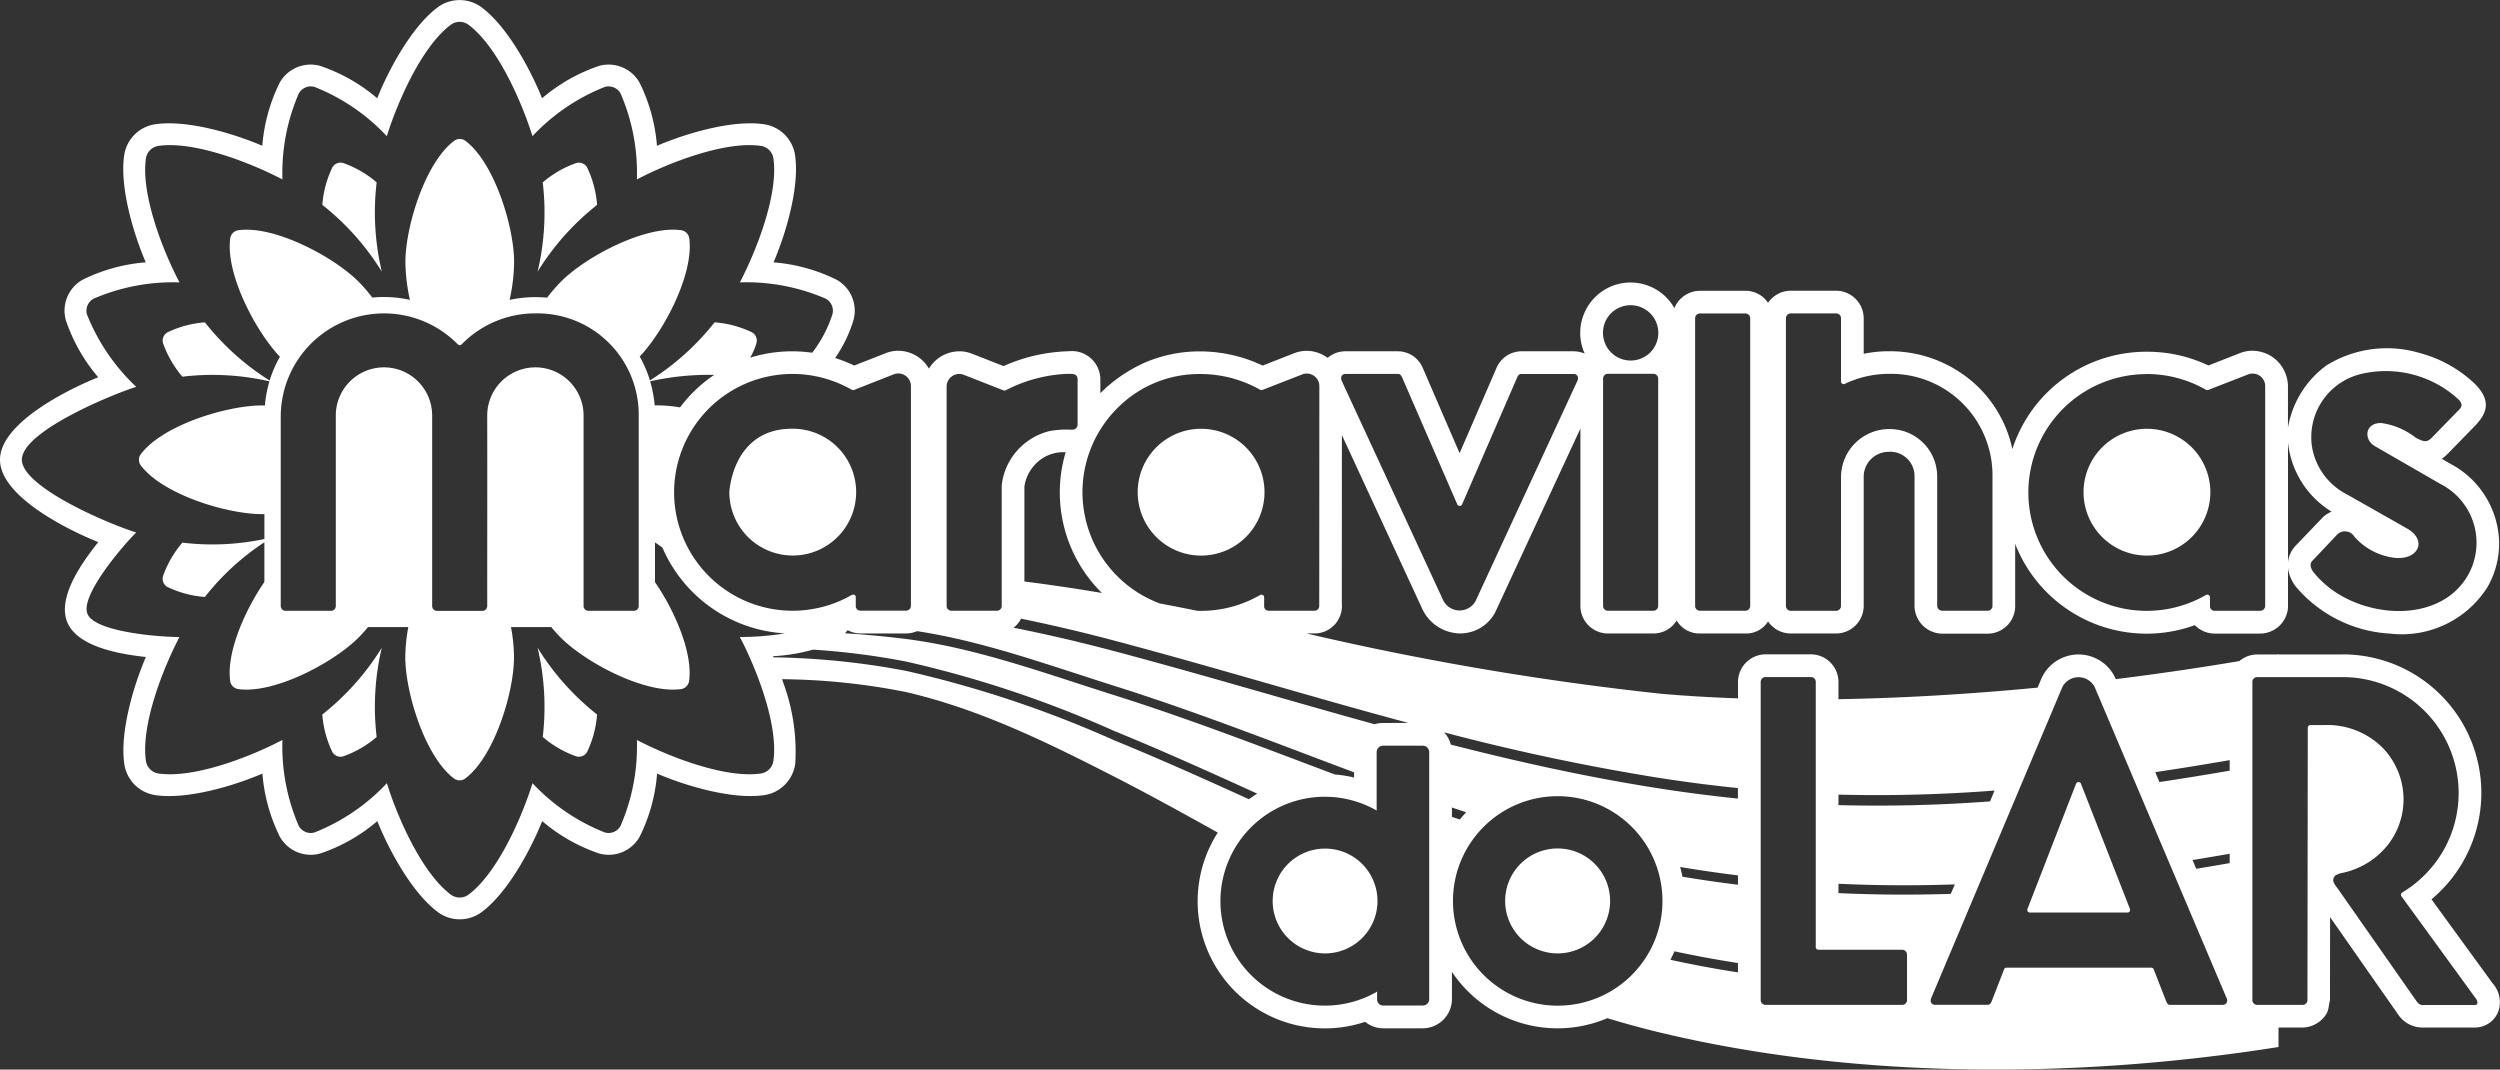 <svg xmlns="http://www.w3.org/2000/svg" xmlns:xlink="http://www.w3.org/1999/xlink" width="166.05" height="71.043" viewBox="0 0 166.05 71.043">
  <rect x="0" y="0" width="166.05" height="71.043" fill="#333333" stroke="none"/>
  <defs>
    <clipPath id="clip-path">
      <rect id="Retângulo_433" data-name="Retângulo 433" width="166.05" height="71.043" fill="none"/>
    </clipPath>
  </defs>
  <g id="LOGO_MARAVILHAS_DO_LAR" data-name="LOGO MARAVILHAS DO LAR" transform="translate(44.54 -194.166)">
    <g id="Grupo_1816" data-name="Grupo 1816" transform="translate(-44.54 194.166)" clip-path="url(#clip-path)">
      <path id="Caminho_1124" data-name="Caminho 1124" d="M42.424,27.6V40.254a.318.318,0,0,1-.318.316H39.081a.323.323,0,0,1-.32-.316V27.6h0a3.2,3.2,0,0,0-6.4,0c.009,4.219,0,8.438,0,12.656a.318.318,0,0,1-.317.317H29.02a.318.318,0,0,1-.316-.317V27.6h0v0a3.2,3.2,0,0,0-6.4,0v0h0V40.254a.314.314,0,0,1-.314.316H18.967a.32.32,0,0,1-.32-.316V27.6a6.863,6.863,0,0,1,11.764-4.725.175.175,0,0,0,.248,0l0,0h0a6.826,6.826,0,0,1,4.9-2.06A6.73,6.73,0,0,1,42.424,27.6M36.049,48.952a17.047,17.047,0,0,0-.343-5.93,17.05,17.05,0,0,0,3.952,4.436A6.964,6.964,0,0,1,39,49.936a.627.627,0,0,1-.728.3,6.925,6.925,0,0,1-2.22-1.285M21.408,47.457a17.046,17.046,0,0,0,3.951-4.436,17.048,17.048,0,0,0-.342,5.93,6.952,6.952,0,0,1-2.22,1.285.627.627,0,0,1-.728-.3,6.929,6.929,0,0,1-.661-2.478m3.609-35.345a17.048,17.048,0,0,0,.343,5.93,17.047,17.047,0,0,0-3.951-4.436,6.937,6.937,0,0,1,.661-2.478.627.627,0,0,1,.728-.3,6.941,6.941,0,0,1,2.22,1.286m13.251-1.285a6.939,6.939,0,0,0-2.22,1.285,17.031,17.031,0,0,1-.342,5.93,17.058,17.058,0,0,1,3.951-4.436A6.929,6.929,0,0,0,39,11.129a.627.627,0,0,0-.728-.3M145.626,57.122l.247.581q1.109-.18,2.222-.375v-.621q-1.237.216-2.469.416m-2.476-5.838.279.658q2.257-.338,4.666-.755v-.7q-2.562.443-4.944.8M122.111,58.7v.621c2.5.116,4.983.128,7.459.05l.271-.63c-2.566.088-5.138.079-7.73-.041m0-5.924v.7a100.507,100.507,0,0,0,10.067-.247l.3-.721a101.028,101.028,0,0,1-10.369.27m-39.152.308q.265-.2.545-.373c-3.182-1.45-6.351-2.877-9.524-4.174a73.476,73.476,0,0,0-13.8-4.6A49.276,49.276,0,0,0,54,43.148a11.739,11.739,0,0,1-2.655.435l.032.077a50.614,50.614,0,0,1,8.8.9,73.477,73.477,0,0,1,13.8,4.6c2.991,1.223,5.98,2.561,8.978,3.925m28.261,10.1q-.123.287-.267.563,2.208.486,4.486.837v-.621q-2.137-.33-4.219-.779m.38-5.6q.088.319.152.646,1.854.309,3.687.533v-.621q-1.908-.234-3.839-.558M96.438,53.635v.621l.52.175c.138-.165.281-.325.429-.478q-.475-.157-.949-.318m55.531-24.264a6.108,6.108,0,0,0,2.892,4.611,2.366,2.366,0,0,0-.545.343l-1.83,1.91a1.866,1.866,0,0,0-.517,1.112ZM142.6,28.48a4.211,4.211,0,1,1-4.211,4.211A4.212,4.212,0,0,1,142.6,28.48m-.03-3.633a7.863,7.863,0,1,0,3.939,14.678.179.179,0,0,1,.079-.028h.022a.176.176,0,0,1,.177.176v.607a.3.3,0,0,0,.317.288h3.024a.329.329,0,0,0,.326-.321q0-7.308,0-14.613a.833.833,0,0,0-.4-.7.85.85,0,0,0-.693-.081L146.669,25.9a.178.178,0,0,1-.153-.012,7.884,7.884,0,0,0-3.947-1.045m-20.288,6.78a3.2,3.2,0,0,1,3.2-3.124,3.15,3.15,0,0,1,3.187,3.124v8.618a.343.343,0,0,0,.331.324h3.025a.318.318,0,0,0,.317-.317v-8.63a6.74,6.74,0,0,0-6.86-6.787,6.818,6.818,0,0,0-2.944.662.173.173,0,0,1-.081.02.176.176,0,0,1-.176-.177v-4.2a.317.317,0,0,0-.086-.217l-.007-.007a.317.317,0,0,0-.224-.094h-3.025a.32.32,0,0,0-.317.317V40.252a.316.316,0,0,0,.093.224h0a.316.316,0,0,0,.223.093h3.026a.322.322,0,0,0,.315-.324ZM115.932,20.82h-3.026a.319.319,0,0,0-.316.317V40.249a.316.316,0,0,0,.093.224h0a.316.316,0,0,0,.223.093h3.026a.321.321,0,0,0,.317-.317V21.137a.317.317,0,0,0-.087-.217l-.007-.007a.316.316,0,0,0-.224-.093m-6.327-.011a1.842,1.842,0,0,0-2.6,0h0A1.841,1.841,0,0,0,109.6,23.42l.008-.009a1.841,1.841,0,0,0,0-2.6m.211,4.017h-3.025a.319.319,0,0,0-.317.317V40.249a.316.316,0,0,0,.093.224h0a.319.319,0,0,0,.224.093h3.025a.316.316,0,0,0,.216-.086l.007-.007a.317.317,0,0,0,.094-.224V25.143a.318.318,0,0,0-.093-.224h0a.317.317,0,0,0-.223-.093m-5.15.042a.289.289,0,0,0-.125-.028h-3.515a.211.211,0,0,0-.13.044h0a.419.419,0,0,0-.119.162l-3.667,8.45h0a.176.176,0,0,1-.323,0L93.12,25.049l0,0a.449.449,0,0,0-.112-.157L93,24.882a.21.21,0,0,0-.13-.044H89.354a.284.284,0,0,0-.125.028.273.273,0,0,0-.105.089l-.005.008a.274.274,0,0,0-.043.152.433.433,0,0,0,.047.188l0,.006,6.743,14.58h0a1.216,1.216,0,0,0,2.156.009l0-.009,6.742-14.58v0a.439.439,0,0,0,.049-.191.274.274,0,0,0-.044-.152h0a.28.28,0,0,0-.11-.1M79.779,28.48A4.211,4.211,0,1,1,76.8,29.713a4.2,4.2,0,0,1,2.978-1.233m-9.022-3.642a9.7,9.7,0,0,0-3.949,1.081.178.178,0,0,1-.153.012h0L64,24.889a.841.841,0,0,0-1.126.771V40.245a.321.321,0,0,0,.318.321h3.025a.319.319,0,0,0,.317-.317V32.284a.171.171,0,0,1,0-.032,4.135,4.135,0,0,1,1.006-2.3,4.224,4.224,0,0,1,2.174-1.321,6.068,6.068,0,0,1,1.351-.093h.177a.327.327,0,0,0,.238-.1.365.365,0,0,0,.094-.258h0l0-3.01h0a.343.343,0,0,0-.1-.238l-.007-.007c-.14-.132-.531-.087-.71-.087m-18.143,0a7.865,7.865,0,0,0-7.84,7.764v.2a7.873,7.873,0,0,0,7.84,7.764,8.056,8.056,0,0,0,2.064-.267c.2-.054.4-.116.6-.185a7.824,7.824,0,0,0,1.262-.58c.136-.078.3-.044.3.131v.607a.3.3,0,0,0,.317.288h3.025a.323.323,0,0,0,.322-.317l0-14.617a.841.841,0,0,0-1.094-.782L56.725,25.9a.178.178,0,0,1-.153-.012,7.93,7.93,0,0,0-3.958-1.051m0,3.639a4.211,4.211,0,1,1-4.17,4.2c0,.026.177-4.2,4.17-4.2M164.43,66.3l-4.919-6.759a.151.151,0,0,1-.015-.021.176.176,0,0,1,.061-.241,7.745,7.745,0,0,0,2.749-2.817A7.7,7.7,0,0,0,155.6,44.973h-5.681a.317.317,0,0,0-.316.317V66.427a.316.316,0,0,0,.093.224h0a.316.316,0,0,0,.223.093h3.025a.315.315,0,0,0,.216-.086l.007-.007a.319.319,0,0,0,.094-.224l.022-18.094a.175.175,0,0,1,.175-.176l.945,0h.013a5.2,5.2,0,0,1,3.891,1.564,4.94,4.94,0,0,1,1.336,3.36h0v.009a4.889,4.889,0,0,1-1.123,3.126,5.217,5.217,0,0,1-2.9,1.753,1.469,1.469,0,0,0-.478.165.4.4,0,0,0-.167.359.486.486,0,0,0,.071.2l.006.009.007.013h0a2.146,2.146,0,0,0,.157.23l.008.01c.027.036.056.075.1.136l5.187,7.415.006.008a.716.716,0,0,0,.178.179l.008.005a.309.309,0,0,0,.163.052h3.515a.2.2,0,0,0,.12-.034.127.127,0,0,0,.039-.047.167.167,0,0,0,.015-.075.5.5,0,0,0-.118-.283Zm-16.781.441a.284.284,0,0,0,.125-.028.277.277,0,0,0,.111-.1h0a.274.274,0,0,0,.043-.152.443.443,0,0,0-.048-.191.1.1,0,0,1-.007-.017l-8.738-20.607a1.208,1.208,0,0,0-2.159,0l-8.693,20.617,0,.008a.443.443,0,0,0-.048.191.274.274,0,0,0,.043.152l.005.008a.273.273,0,0,0,.105.089.284.284,0,0,0,.125.028h3.514a.211.211,0,0,0,.13-.044l.008-.006a.433.433,0,0,0,.11-.151l.835-2.153a.176.176,0,0,1,.164-.112h9.612a.176.176,0,0,1,.168.123l.84,2.146A.419.419,0,0,0,144,66.7h0a.21.21,0,0,0,.13.044h3.514ZM134.67,60.356l3.22-8.3a.176.176,0,0,1,.328,0l3.253,8.315a.176.176,0,0,1-.1.228.17.17,0,0,1-.064.013h-6.479a.176.176,0,0,1-.159-.253M120.288,44.969h-3.025a.319.319,0,0,0-.317.317V66.427a.319.319,0,0,0,.317.317h9.087a.315.315,0,0,0,.221-.09l0,0h0a.313.313,0,0,0,.093-.224V63.4a.317.317,0,0,0-.316-.317h-5.568a.176.176,0,0,1-.177-.176V45.286a.315.315,0,0,0-.086-.217l-.007-.007a.315.315,0,0,0-.224-.093m-16.833,7.914a6.957,6.957,0,1,1-6.946,6.957,6.952,6.952,0,0,1,6.946-6.957m0,3.472a3.485,3.485,0,1,1-3.48,3.485,3.482,3.482,0,0,1,3.48-3.485m-15.46-3.434a6.9,6.9,0,0,1,3.444.915V49.953a.427.427,0,0,1,.425-.425h2.641a.427.427,0,0,1,.425.425V66.363a.427.427,0,0,1-.425.425H91.891a.406.406,0,0,1-.425-.4v-.523h0a6.937,6.937,0,1,1-3.468-12.945m.013,3.443a3.481,3.481,0,1,1-3.48,3.48,3.48,3.48,0,0,1,3.48-3.48m72.422-27.3h0c.578.29.753.351,1.108-.013l1.648-1.692c.2-.2.527-.433.081-.851a7.129,7.129,0,0,0-6.3-1.7,4.313,4.313,0,0,0-3.4,4.913,4.358,4.358,0,0,0,2.31,3.117l.006,0,.043.025,3.961,2.249h0c1.371.791.72,2.134-.888,1.933a4.217,4.217,0,0,1-2.626-1.4.733.733,0,0,0-1.188-.089l-1.6,1.693c-.193.194-.147.5.13.826a6.631,6.631,0,0,0,1.288,1.18c2.053,1.42,5.239,1.882,7.435.5a4.376,4.376,0,0,0-.351-7.611l-4.355-2.513c-.755-.437-.664-1.558.435-1.531a4.771,4.771,0,0,1,2.261.957M56.3,41.854a1.747,1.747,0,0,0,.861.219h3.025a1.807,1.807,0,0,0,.721-.151c4.4.664,8.73,2.252,13.084,3.625,5.552,1.751,10.732,3.8,15.946,5.751v.344a8.409,8.409,0,0,0-1.273-.2c-4.787-1.8-9.573-3.664-14.673-5.273-4.593-1.449-9.16-3.135-13.807-3.726-1.333-.169-2.69-.294-4.062-.38a2.218,2.218,0,0,0,.179-.208M47.438,24.9a9.326,9.326,0,0,0-2.269,2.16,9.192,9.192,0,0,0-1.685-.135,8.5,8.5,0,0,0-.3-1.6,17.959,17.959,0,0,1,4.255-.425m6.515-1.469a9.408,9.408,0,0,0-4.131.326,4.2,4.2,0,0,0,.417-.959.628.628,0,0,0-.3-.728,6.937,6.937,0,0,0-2.478-.661,16.913,16.913,0,0,1-4.293,3.859,7.777,7.777,0,0,0-.68-1.585c1.631-1.717,3.607-5.506,3.292-7.837a.628.628,0,0,0-.558-.557c-2.388-.322-6.307,1.759-7.959,3.412a10.374,10.374,0,0,0-.924,1.071q-.383-.035-.775-.036a8.042,8.042,0,0,0-1.717.183,12.064,12.064,0,0,0,.3-2.508c0-2.338-1.3-6.581-3.216-8.042a.631.631,0,0,0-.789,0c-1.916,1.462-3.216,5.7-3.216,8.042a12.088,12.088,0,0,0,.3,2.506,8.032,8.032,0,0,0-2.5-.153,10.437,10.437,0,0,0-.918-1.062c-1.653-1.653-5.572-3.734-7.96-3.412a.626.626,0,0,0-.557.557c-.315,2.336,1.67,6.137,3.3,7.848a7.856,7.856,0,0,0-.683,1.579,16.921,16.921,0,0,1-4.3-3.865,6.936,6.936,0,0,0-2.478.662.627.627,0,0,0-.3.728,6.95,6.95,0,0,0,1.285,2.22,16.931,16.931,0,0,1,5.78.31,7.886,7.886,0,0,0-.3,1.6H17.41c-2.338,0-6.581,1.3-8.042,3.216a.63.63,0,0,0,0,.788c1.461,1.916,5.7,3.216,8.042,3.216h.152V35.8a16.665,16.665,0,0,1-5.448.242,6.952,6.952,0,0,0-1.285,2.22.628.628,0,0,0,.3.728,6.937,6.937,0,0,0,2.478.661,16.588,16.588,0,0,1,3.953-3.633v2.639c-1.323,1.923-2.523,4.7-2.273,6.556a.628.628,0,0,0,.558.558c2.388.322,6.307-1.759,7.96-3.413.216-.216.429-.453.637-.707H27.12a11.334,11.334,0,0,0-.2,2c0,2.338,1.3,6.581,3.216,8.042a.628.628,0,0,0,.788,0c1.916-1.461,3.216-5.7,3.216-8.042a11.325,11.325,0,0,0-.2-2h2.676c.208.253.421.49.638.707,1.653,1.653,5.572,3.734,7.96,3.413a.629.629,0,0,0,.558-.558c.249-1.853-.947-4.627-2.268-6.549V36.027q.25.169.492.342a9.461,9.461,0,0,0,8.138,5.7,18.366,18.366,0,0,1-2.993.24c1.137,2.163,2.557,5.863,2.232,8.2a.986.986,0,0,1-.871.871c-2.338.324-6.039-1.1-8.2-2.232a13.262,13.262,0,0,1-1.086,5.71.907.907,0,0,1-1.047.433,13.252,13.252,0,0,1-4.8-3.27c-.726,2.334-2.338,5.954-4.22,7.378a.992.992,0,0,1-1.233,0c-1.882-1.424-3.495-5.044-4.22-7.378a13.262,13.262,0,0,1-4.805,3.27.908.908,0,0,1-1.047-.433,13.272,13.272,0,0,1-1.085-5.71c-2.163,1.137-5.863,2.557-8.2,2.232a.988.988,0,0,1-.871-.871c-.324-2.338,1.1-6.038,2.233-8.2-1.221.01-5.605-.312-6.111-1.533S8.2,36.2,9.047,35.368c-1.891-.588-7.595-3.026-7.594-4.836,0-1.88,6.03-4.35,7.594-4.837l-.04-.04a13.38,13.38,0,0,1-3.23-4.765.91.91,0,0,1,.434-1.048,13.281,13.281,0,0,1,5.71-1.085c-1.137-2.163-2.557-5.862-2.232-8.2a.986.986,0,0,1,.871-.871c2.338-.324,6.037,1.1,8.2,2.232a13.272,13.272,0,0,1,1.086-5.71.909.909,0,0,1,1.047-.434,13.256,13.256,0,0,1,4.8,3.27c.726-2.334,2.338-5.953,4.221-7.378a.991.991,0,0,1,1.232,0c1.882,1.424,3.494,5.044,4.22,7.378a13.26,13.26,0,0,1,4.805-3.27.908.908,0,0,1,1.047.433,13.263,13.263,0,0,1,1.085,5.711c2.164-1.137,5.863-2.557,8.2-2.233a.987.987,0,0,1,.871.871c.324,2.338-1.1,6.038-2.233,8.2a13.263,13.263,0,0,1,5.711,1.085.908.908,0,0,1,.433,1.047,8.367,8.367,0,0,1-1.338,2.54m39.6,24.59c-6.51-1.747-12.939-3.72-19.563-5.476-2.061-.546-4.111-1.03-6.163-1.449a1.845,1.845,0,0,1-.5.6c2.22.441,4.436.959,6.665,1.55C79.851,44.8,85.557,46.519,91.3,48.105a1.914,1.914,0,0,1,.563-.085Zm21.884,4.325c-1.681-.171-3.353-.386-5.039-.645a146.642,146.642,0,0,1-14.473-3.055,1.926,1.926,0,0,1,.447.814c4.584,1.173,9.228,2.2,14.027,2.94,1.686.259,3.358.474,5.039.644ZM86.772,42.073a194.683,194.683,0,0,0,23.608,4.012c1.639.141,3.329.24,5.059.3v-1.1a1.837,1.837,0,0,1,1.823-1.823h3.025a1.835,1.835,0,0,1,1.823,1.823v1.155c4.336-.072,8.8-.343,13.227-.767l.253-.6A2.694,2.694,0,0,1,140.483,45l.045.108c2.8-.347,5.555-.75,8.214-1.2a1.809,1.809,0,0,1,1.176-.437h1.3l.12-.022v.022l4.128,0c.044,0,.089-.006.133-.006a9.2,9.2,0,0,1,5.9,16.268l4.057,5.574a1.877,1.877,0,0,1,.343,1.974,1.675,1.675,0,0,1-1.528.968H160.9a1.947,1.947,0,0,1-1.61-.859l-4.526-6.475-.006,5.511c-.137.535-.031.735-.473,1.223a1.916,1.916,0,0,1-1.346.6h-1.6v1.293c-13.372,2.119-28.019,2.15-40.961-.933q-1.835-.437-3.616-.983a8.439,8.439,0,0,1-10.324-3.074v1.809A1.947,1.947,0,0,1,94.506,68.3H91.891a1.941,1.941,0,0,1-1.221-.43A8.445,8.445,0,0,1,80.885,55.3c-2.332-1.3-4.646-2.576-6.96-3.759-4.559-2.33-8.912-4.449-13.745-5.575a43.869,43.869,0,0,0-8.236-.854c.026.076.053.153.078.23a13.179,13.179,0,0,1,.8,5.366,2.439,2.439,0,0,1-2.111,2.111c-2.084.289-5.143-.609-7.068-1.437a11.4,11.4,0,0,1-1.165,4.21,2.359,2.359,0,0,1-2.666,1.1,11.417,11.417,0,0,1-3.8-2.155c-.777,1.948-2.3,4.744-3.982,6.015a2.445,2.445,0,0,1-2.985,0c-1.679-1.27-3.206-4.068-3.982-6.014a11.443,11.443,0,0,1-3.8,2.154,2.361,2.361,0,0,1-2.667-1.1,11.431,11.431,0,0,1-1.165-4.21c-1.931.826-4.976,1.727-7.068,1.436a2.439,2.439,0,0,1-2.111-2.111c-.289-2.085.609-5.144,1.436-7.068-1.577-.178-4.518-.621-5.218-2.31s1.067-4.08,2.057-5.322C4.553,35.217,0,32.986,0,30.532s4.612-4.712,6.524-5.475a11.417,11.417,0,0,1-2.154-3.8,2.361,2.361,0,0,1,1.1-2.668,11.428,11.428,0,0,1,4.21-1.164c-.826-1.931-1.727-4.976-1.437-7.068a2.441,2.441,0,0,1,2.111-2.111c2.086-.289,5.143.61,7.069,1.437a11.426,11.426,0,0,1,1.164-4.21,2.36,2.36,0,0,1,2.667-1.1,11.434,11.434,0,0,1,3.8,2.154c.779-1.948,2.3-4.742,3.982-6.014a2.445,2.445,0,0,1,2.985,0c1.682,1.272,3.2,4.066,3.983,6.014a11.434,11.434,0,0,1,3.8-2.154,2.36,2.36,0,0,1,2.667,1.1,11.426,11.426,0,0,1,1.164,4.211c1.932-.827,4.976-1.728,7.069-1.437a2.439,2.439,0,0,1,2.111,2.111c.289,2.085-.609,5.144-1.436,7.068a11.431,11.431,0,0,1,4.21,1.165,2.361,2.361,0,0,1,1.1,2.667,8.951,8.951,0,0,1-1.221,2.521,9.426,9.426,0,0,1,1.267.5l2.122-.832a2.22,2.22,0,0,1,.778-.149A2.372,2.372,0,0,1,61.7,24.484a2.358,2.358,0,0,1,1.65-1.119,2.3,2.3,0,0,1,1.2.124l2.107.826a11.309,11.309,0,0,1,4.328-.985,1.89,1.89,0,0,1,2.1,1.841l0,.943a9.843,9.843,0,0,1,3.059-2.074,9.187,9.187,0,0,1,3.543-.7,9.715,9.715,0,0,1,4.177.942l2.123-.833v0l.005,0a2.264,2.264,0,0,1,1.682.034,2.39,2.39,0,0,1,.51.285,1.814,1.814,0,0,1,1.168-.435h3.514A1.8,1.8,0,0,1,94.5,24.438l0,0,0,0L96.947,30.1l2.443-5.646a1.814,1.814,0,0,1,1.681-1.121h3.47a1.893,1.893,0,0,1,.716.153,3.313,3.313,0,0,1-.043-2.651,3.34,3.34,0,0,1,6-.369l.011-.027a1.839,1.839,0,0,1,1.681-1.126h3.026a1.8,1.8,0,0,1,1.5.8,1.911,1.911,0,0,1,.218-.263l.006-.005a1.824,1.824,0,0,1,1.283-.535h3.025a1.842,1.842,0,0,1,1.823,1.824V23.5a8.139,8.139,0,0,1,1.694-.17,8.4,8.4,0,0,1,5.939,2.4,8.135,8.135,0,0,1,2.24,4.1,9.346,9.346,0,0,1,8.906-6.467,9.453,9.453,0,0,1,4.117.912l2.122-.832a2.214,2.214,0,0,1,1.059-.13,2.437,2.437,0,0,1,.963.328v0a2.4,2.4,0,0,1,1.139,1.982V28.4a6.475,6.475,0,0,1,2.547-4.123,7.633,7.633,0,0,1,6.209-.828,8.434,8.434,0,0,1,3.573,1.966c1.3,1.221.809,2.107.133,2.828L162.616,30.1a3.1,3.1,0,0,1-.431.376l.657.376a6.046,6.046,0,0,1,3.149,5.162A5.8,5.8,0,0,1,165.215,39a6.73,6.73,0,0,1-6.472,3.083,8.818,8.818,0,0,1-6.167-3.018l0,0,0,0a2.51,2.51,0,0,1-.607-1.339v2.65a1.868,1.868,0,0,1-1.843,1.706H147.1a1.847,1.847,0,0,1-1.32-.559,9.367,9.367,0,0,1-11.932-5.4v4.141a1.83,1.83,0,0,1-1.823,1.823H129a1.862,1.862,0,0,1-1.837-1.831V31.627a1.612,1.612,0,0,0-1.753-1.615,1.656,1.656,0,0,0-1.623,1.615v8.618a1.839,1.839,0,0,1-1.821,1.831H118.94a1.817,1.817,0,0,1-1.505-.8,1.707,1.707,0,0,1-1.5.8h-3.026a1.748,1.748,0,0,1-1.544-.862,1.813,1.813,0,0,1-1.546.862h-3.025a1.833,1.833,0,0,1-1.823-1.823V28.463L99.295,40.705a2.638,2.638,0,0,1-2.347,1.368,2.816,2.816,0,0,1-2.47-1.608L89.129,28.9l-.005,11.2a1.816,1.816,0,0,1-1.818,1.972Zm-9.779-2q1.28.243,2.559.5c.07,0,.141,0,.212,0a7.83,7.83,0,0,0,3.923-1.047.179.179,0,0,1,.079-.028h.022a.176.176,0,0,1,.177.176v.607a.272.272,0,0,0,.085.2.339.339,0,0,0,.232.086h3.025a.319.319,0,0,0,.224-.093.316.316,0,0,0,.093-.224l.007-14.617a.836.836,0,0,0-.836-.822.952.952,0,0,0-.14.01.518.518,0,0,0-.118.03L83.849,25.9a.177.177,0,0,1-.152-.012,8.033,8.033,0,0,0-4.009-1.045,7.63,7.63,0,0,0-5.482,2.276,7.883,7.883,0,0,0,2.787,12.946M68.04,38.623c1.674.212,3.386.464,5.149.762a9.368,9.368,0,0,1-2.408-9.346,2.55,2.55,0,0,0-2.108.9,2.639,2.639,0,0,0-.633,1.389Z" fill="#fff" fill-rule="evenodd"/>
    </g>
  </g>
</svg>
